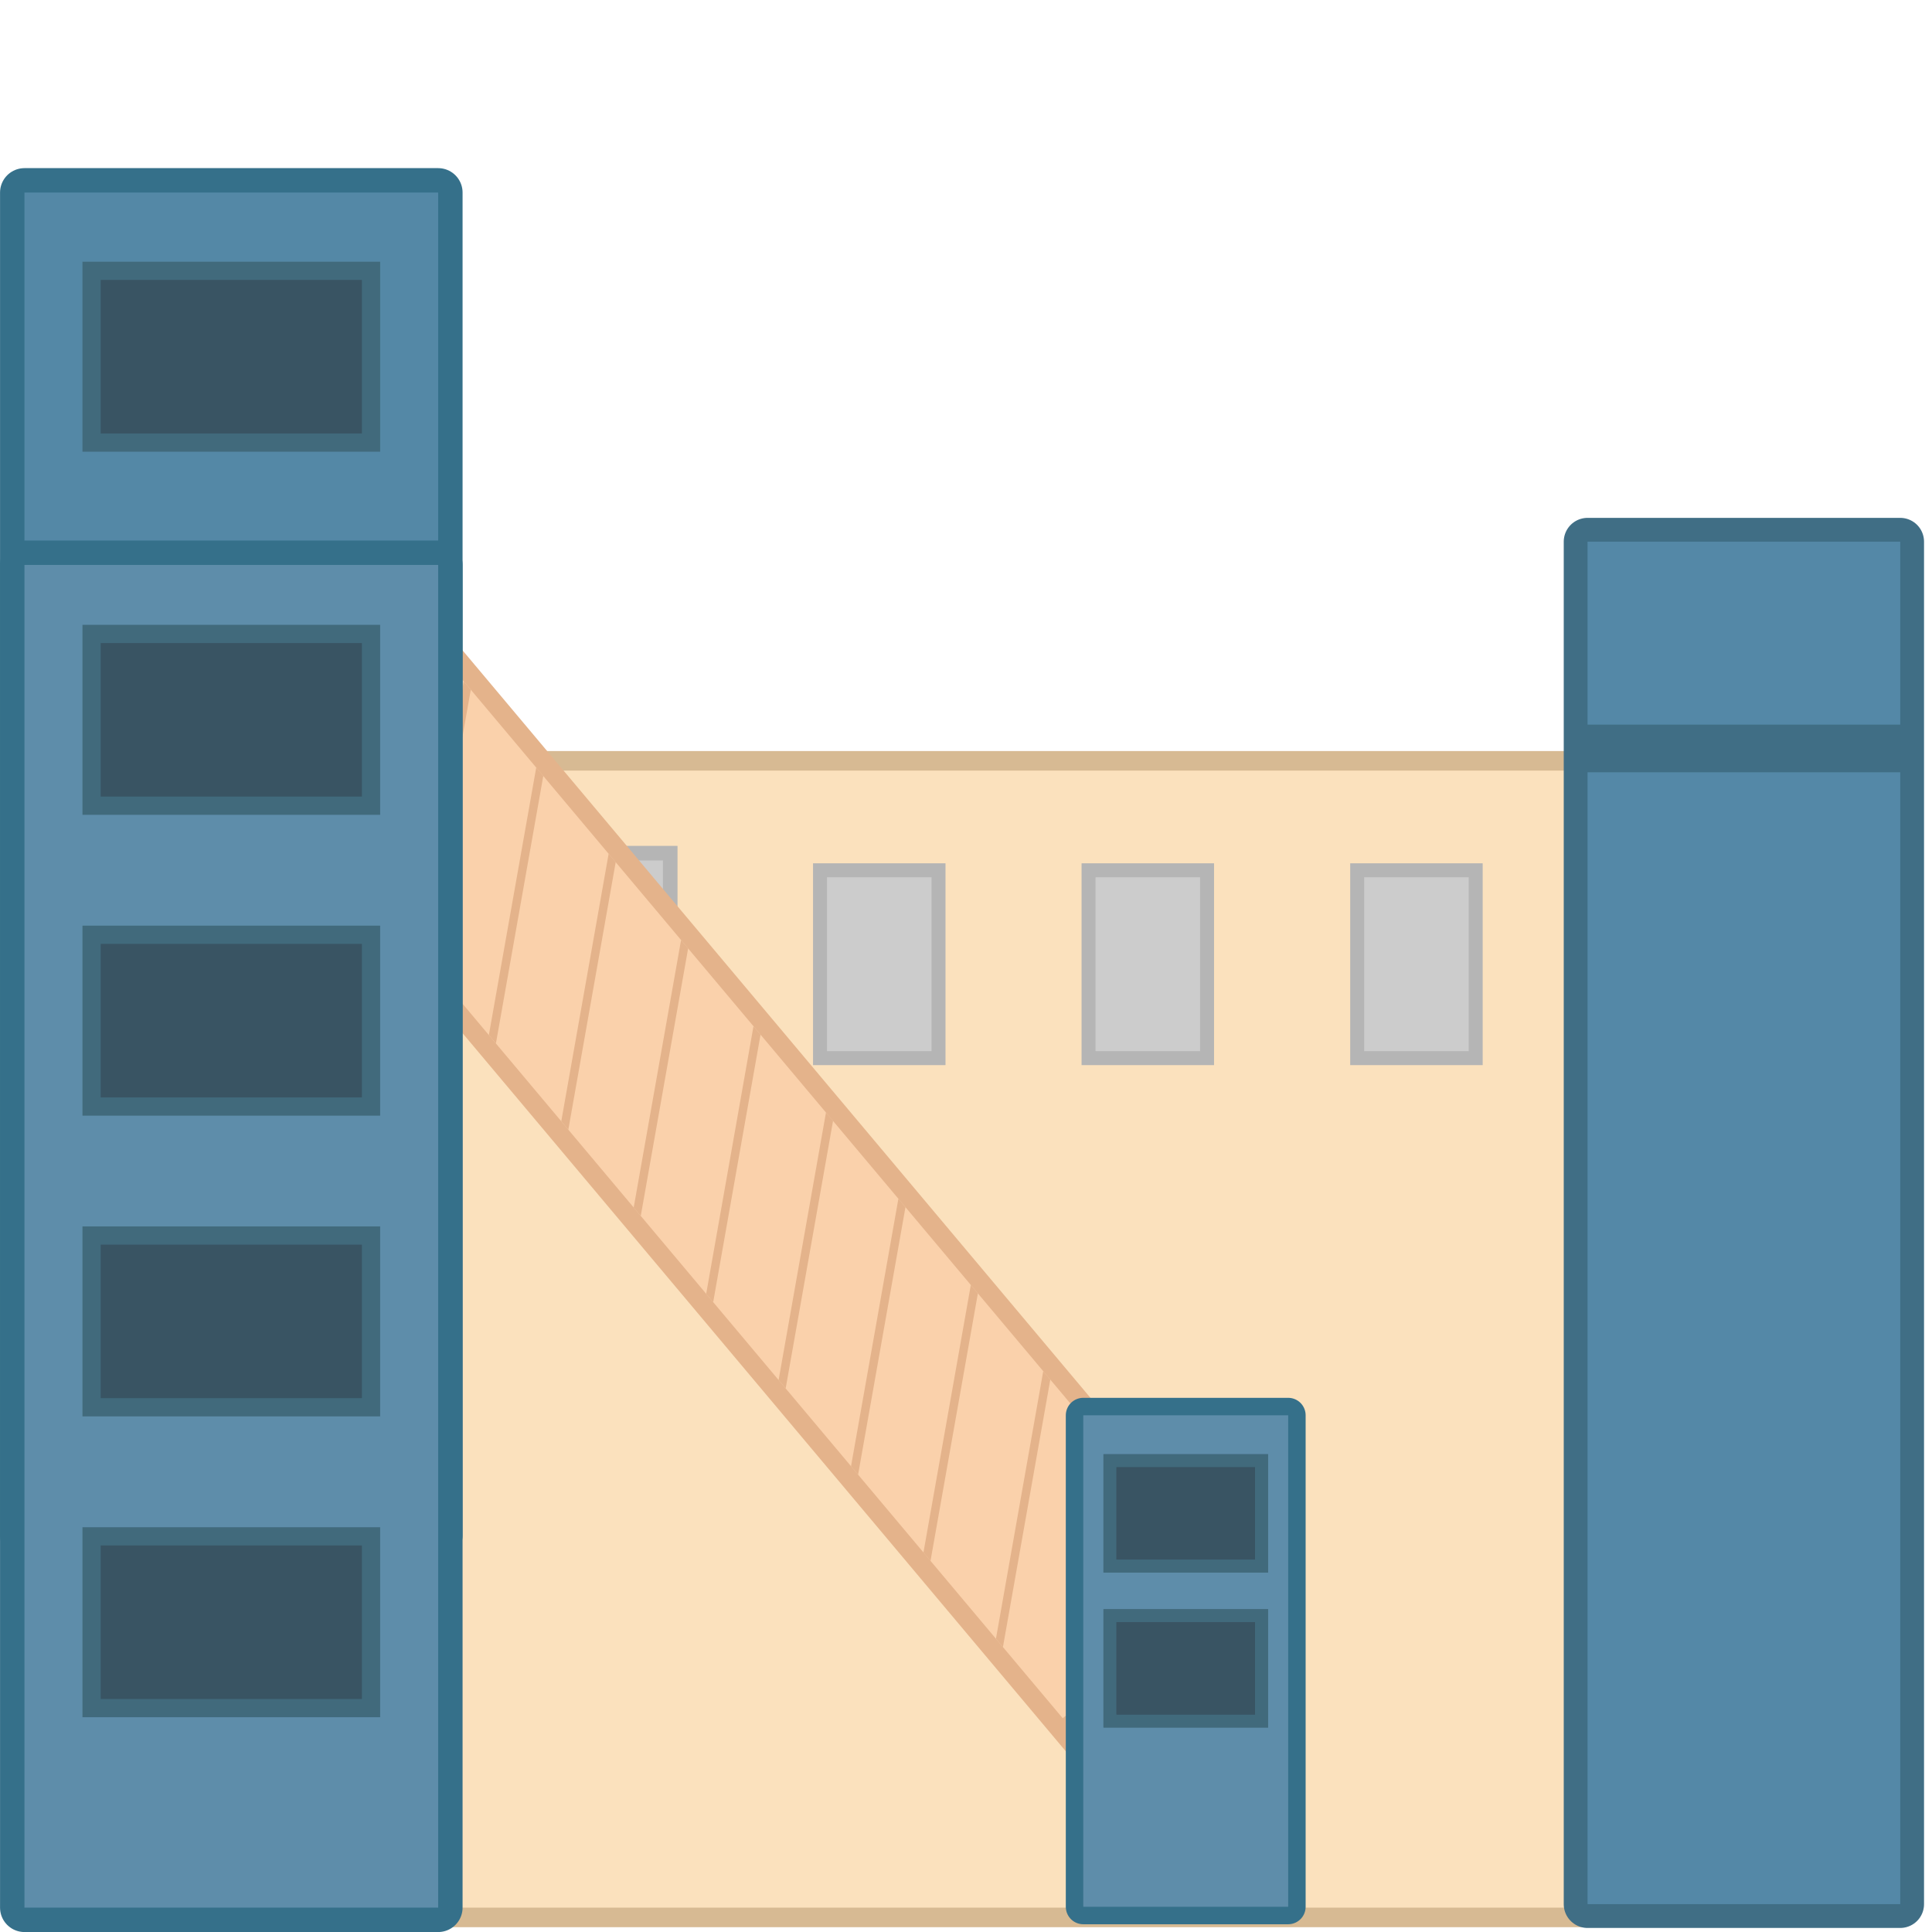 <?xml version="1.0" encoding="UTF-8"?>
<svg id="uuid-ed19c91d-49fa-42dd-b084-a87efdd59826" data-name="圖層 1" xmlns="http://www.w3.org/2000/svg" viewBox="0 0 226.77 226.77">
  <rect x="52.88" y="90.45" width="133.46" height="133.46" style="fill: none; stroke: #d7ba93; stroke-miterlimit: 10; stroke-width: 4.59px;"/>
  <rect x="52.88" y="90.45" width="133.46" height="133.46" style="fill: #fbe1bd;"/>
  <rect x="186.34" y="63.58" width="36.7" height="159.92" style="fill: none; stroke: #406e85; stroke-linecap: round; stroke-linejoin: round; stroke-width: 5.59px;"/>
  <rect x="186.34" y="63.58" width="36.7" height="159.92" style="fill: #5488a7;"/>
  <g>
    <rect x="160.12" y="102.97" width="12.27" height="20.41" style="fill: none; stroke: #b5b5b5; stroke-miterlimit: 10; stroke-width: 3.28px;"/>
    <rect x="160.12" y="102.97" width="12.27" height="20.41" style="fill: #ccc;"/>
  </g>
  <g>
    <rect x="128.59" y="102.97" width="12.27" height="20.41" style="fill: none; stroke: #b5b5b5; stroke-miterlimit: 10; stroke-width: 3.28px;"/>
    <rect x="128.59" y="102.97" width="12.27" height="20.41" style="fill: #ccc;"/>
  </g>
  <g>
    <rect x="97.07" y="102.97" width="12.27" height="20.41" style="fill: none; stroke: #b5b5b5; stroke-miterlimit: 10; stroke-width: 3.28px;"/>
    <rect x="97.07" y="102.97" width="12.27" height="20.41" style="fill: #ccc;"/>
  </g>
  <g>
    <rect x="65.54" y="101" width="12.27" height="22.24" style="fill: none; stroke: #b5b5b5; stroke-miterlimit: 10; stroke-width: 3.43px;"/>
    <rect x="65.54" y="101" width="12.27" height="22.24" style="fill: #ccc;"/>
  </g>
  <rect x="11.85" y="128.88" width="155.93" height="24.45" transform="translate(140.1 -18.43) rotate(49.97)" style="fill: none; stroke: #e4b38b; stroke-miterlimit: 10; stroke-width: 4.45px;"/>
  <rect x="8.71" y="123.16" width="152.62" height="24.45" transform="translate(134 -16.79) rotate(49.97)" style="fill: #fad1ab;"/>
  <g>
    <polygon points="49.7 112.35 48.88 111.37 54.43 79.97 55.26 80.95 49.7 112.35" style="fill: #e4b38b;"/>
    <polygon points="58.21 122.47 57.38 121.49 62.94 90.09 63.77 91.07 58.21 122.47" style="fill: #e4b38b;"/>
    <polygon points="66.71 132.59 65.88 131.61 71.44 100.21 72.27 101.19 66.71 132.59" style="fill: #e4b38b;"/>
    <polygon points="75.21 142.72 74.38 141.74 79.94 110.34 80.77 111.32 75.21 142.72" style="fill: #e4b38b;"/>
    <polygon points="83.71 152.84 82.89 151.86 88.44 120.46 89.27 121.44 83.71 152.84" style="fill: #e4b38b;"/>
    <polygon points="92.22 162.96 91.39 161.98 96.95 130.58 97.78 131.56 92.22 162.96" style="fill: #e4b38b;"/>
    <polygon points="100.72 173.09 99.89 172.1 105.45 140.7 106.28 141.69 100.72 173.09" style="fill: #e4b38b;"/>
    <polygon points="109.22 183.21 108.39 182.23 113.95 150.83 114.78 151.81 109.22 183.21" style="fill: #e4b38b;"/>
    <polygon points="117.72 193.33 116.9 192.35 122.45 160.95 123.28 161.93 117.72 193.33" style="fill: #e4b38b;"/>
    <polygon points="126.23 203.45 125.4 202.47 130.96 171.07 131.79 172.05 126.23 203.45" style="fill: #e4b38b;"/>
  </g>
  <rect x="2.87" y="22.6" width="48.56" height="157.6" style="fill: none; stroke: #35708a; stroke-linecap: round; stroke-linejoin: round; stroke-width: 5.73px;"/>
  <rect x="2.87" y="22.6" width="48.56" height="157.6" style="fill: #5488a6;"/>
  <rect x="2.87" y="66.31" width="48.56" height="157.6" style="fill: none; stroke: #35708a; stroke-linecap: round; stroke-linejoin: round; stroke-width: 5.73px;"/>
  <rect x="2.87" y="66.31" width="48.56" height="157.6" style="fill: #5e8daa;"/>
  <g>
    <rect x="11.82" y="75.48" width="30.66" height="18.02" style="fill: none; stroke: #416a7c; stroke-miterlimit: 10; stroke-width: 4.28px;"/>
    <rect x="11.82" y="75.48" width="30.66" height="18.02" style="fill: #395463;"/>
  </g>
  <g>
    <rect x="11.82" y="32.86" width="30.66" height="18.02" style="fill: none; stroke: #416a7c; stroke-miterlimit: 10; stroke-width: 4.28px;"/>
    <rect x="11.82" y="32.86" width="30.66" height="18.02" style="fill: #395463;"/>
  </g>
  <g>
    <rect x="11.82" y="110.79" width="30.66" height="18.02" style="fill: none; stroke: #416a7c; stroke-miterlimit: 10; stroke-width: 4.28px;"/>
    <rect x="11.82" y="110.79" width="30.66" height="18.02" style="fill: #395463;"/>
  </g>
  <g>
    <rect x="11.82" y="146.09" width="30.66" height="18.02" style="fill: none; stroke: #416a7c; stroke-miterlimit: 10; stroke-width: 4.28px;"/>
    <rect x="11.82" y="146.09" width="30.66" height="18.02" style="fill: #395463;"/>
  </g>
  <g>
    <rect x="11.82" y="181.4" width="30.66" height="18.02" style="fill: none; stroke: #416a7c; stroke-miterlimit: 10; stroke-width: 4.28px;"/>
    <rect x="11.82" y="181.4" width="30.66" height="18.02" style="fill: #395463;"/>
  </g>
  <g>
    <rect x="127.15" y="166.12" width="24.05" height="57.69" style="fill: none; stroke: #35708a; stroke-linecap: round; stroke-linejoin: round; stroke-width: 4.1px;"/>
    <rect x="127.15" y="166.12" width="24.05" height="57.69" style="fill: #5e8daa;"/>
    <g>
      <rect x="131.05" y="172.22" width="16.26" height="10.83" style="fill: none; stroke: #416a7c; stroke-miterlimit: 10; stroke-width: 3.06px;"/>
      <rect x="131.05" y="172.22" width="16.26" height="10.83" style="fill: none; stroke: #416a7c; stroke-miterlimit: 10; stroke-width: 3.06px;"/>
    </g>
    <g>
      <rect x="131.05" y="190.41" width="16.26" height="10.83" style="fill: none; stroke: #416a7c; stroke-miterlimit: 10; stroke-width: 3.06px;"/>
      <rect x="131.05" y="190.41" width="16.26" height="10.83" style="fill: none; stroke: #416a7c; stroke-miterlimit: 10; stroke-width: 3.06px;"/>
    </g>
    <g>
      <rect x="131.05" y="172.22" width="16.26" height="10.83" style="fill: #395463;"/>
      <rect x="131.05" y="172.22" width="16.26" height="10.83" style="fill: #395463;"/>
    </g>
    <g>
      <rect x="131.05" y="190.41" width="16.26" height="10.83" style="fill: #395463;"/>
      <rect x="131.05" y="190.41" width="16.26" height="10.83" style="fill: #395463;"/>
    </g>
  </g>
  <line x1="185.6" y1="87.85" x2="224.22" y2="87.85" style="fill: none; stroke: #406e85; stroke-linejoin: round; stroke-width: 5.59px;"/>
</svg>